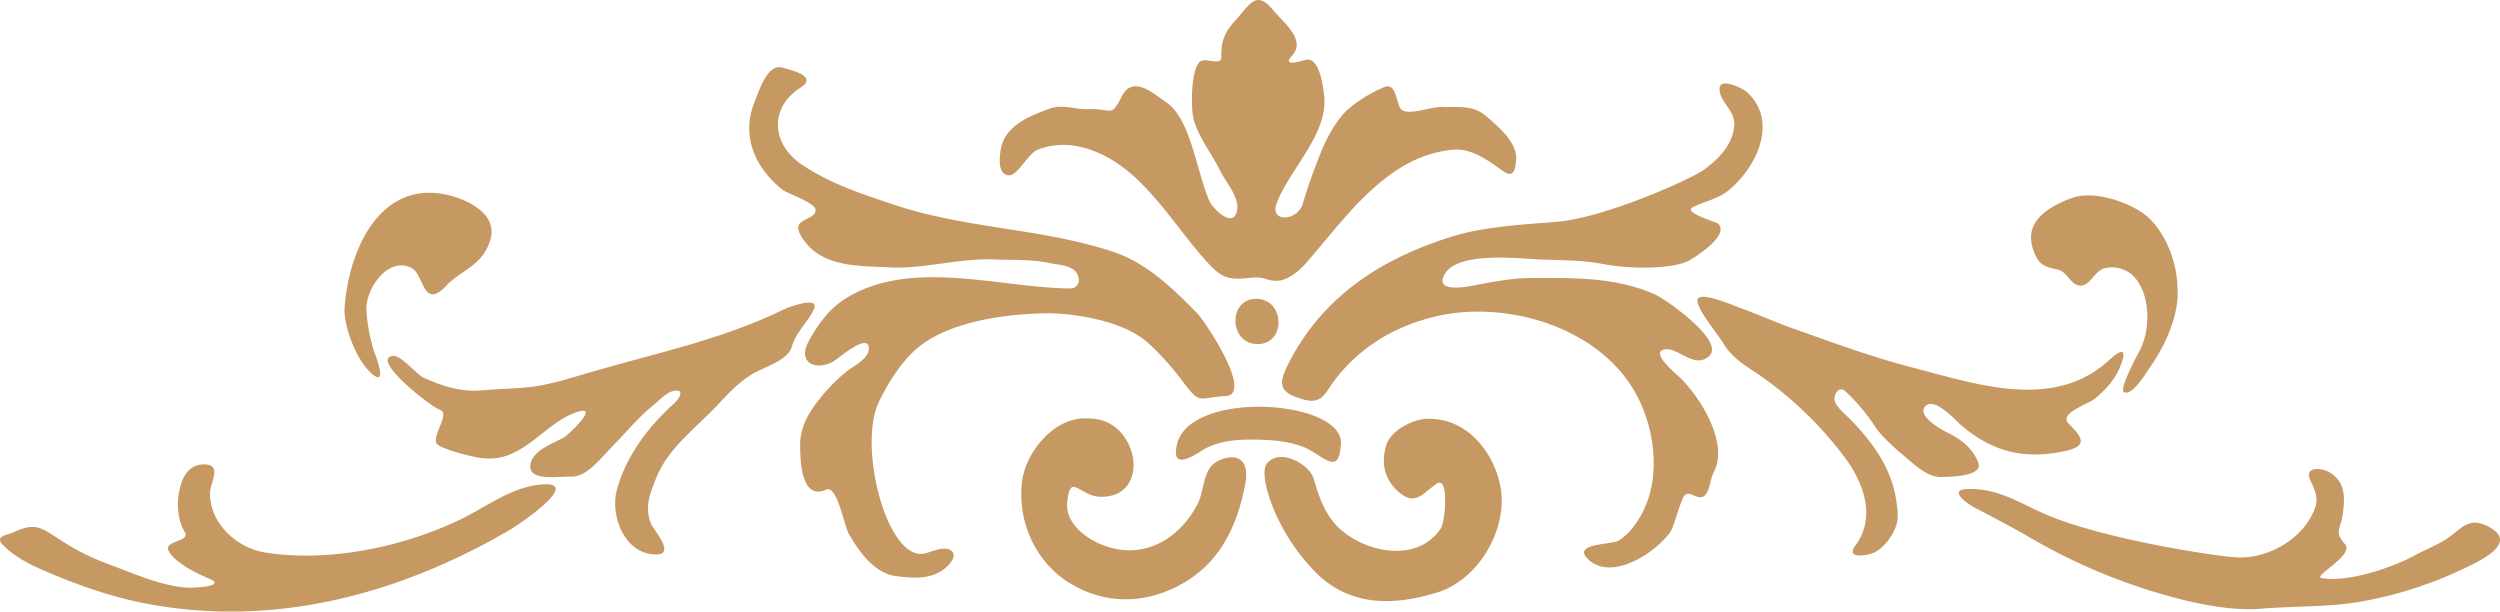 <svg xmlns="http://www.w3.org/2000/svg" viewBox="0 0 947.759 231.849"><defs><style>.cls-1{fill:#c69963;}</style></defs><title>border-2-top</title><g id="Layer_2" data-name="Layer 2"><g id="Capa_1" data-name="Capa 1"><path class="cls-1" d="M296.691,71.963c1.894,1.492,12.8,4.965,12.5,7.812-.432,4.08-9.411,2.834-5.688,9.372,7.079,12.431,21.738,11.549,33.465,12.215,13.048.741,26.648-3.572,39.981-2.995,7.1.307,13.8-.138,20.736,1.325,2.936.621,6.688.675,9.233,2.488,2.9,2.064,3.067,7.231-1.48,7.18-26.718-.3-60.227-11.6-84.939,3.858-6.3,3.936-10.584,9.982-14.054,16.412-3.983,7.383,2.1,11.059,9.2,7.6,1.576-.768,13.985-11.926,13.728-4.871-.134,3.675-5.917,6.513-8.321,8.388a63.522,63.522,0,0,0-10.185,10.292c-4.306,5.325-7.59,10.9-7.539,17.8s.7,20.888,9.9,16.784c4.136-1.845,6.762,13.575,8.542,16.71,3.792,6.68,9.655,15.051,18.038,16.085,5.707.7,11.916,1.375,17.269-2.077,1.574-1.014,5.88-4.8,4.007-7.112-2.194-2.708-7.418-.268-10.019.486-14.5,4.2-26-40.071-17.961-57.14,3.141-6.67,7.55-13.738,12.794-18.894,11.755-11.556,34.049-14.546,50.244-14.916,8.43-.193,28.674,2.059,38.913,11.06a102.333,102.333,0,0,1,13.258,14.72c7,9.184,5.633,6.195,16.321,5.6,10.77-.595-7.8-28.374-10.834-31.455-9.208-9.344-19.028-19.041-32.065-23.323-27.044-8.884-55.554-8.65-82.631-17.7-12.09-4.038-24.372-8-35.066-15.222-11.5-7.768-12.641-21.5-.547-29.232,7.007-4.477-4.227-6.764-6.818-7.558-5.861-1.8-9.093,9.378-10.589,12.976C280.785,51.378,286.291,63.773,296.691,71.963Z"/><path class="cls-1" d="M488.148,138.429c-3.863,7.73-2.741,10.417,5.6,12.92,7.787,2.335,8.533-2.572,12.765-7.948,9.551-12.129,22.019-19.484,36.873-23.237,26.737-6.755,62.689,3.456,76.743,29,6.35,11.545,8.9,26.925,4.845,39.549-1.93,6.009-5.877,12.8-11.372,16.245-2.528,1.584-17.709.907-11.683,6.92,8.983,8.962,26.318-2.711,31.453-10.447,1.492-2.247,3.948-13.17,5.661-14,1.092-.529,2.144-.044,3.211.439s2.174.979,3.343.421c2.664-1.278,2.657-6.625,3.965-8.975,6.234-11.188-5.108-28.895-12.684-36.189-1.143-1.1-11.814-9.769-5.706-10.7,2.11-.322,4.316.875,6.586,2.073,3.186,1.68,6.5,3.36,9.848.84,7.481-5.631-16.506-22.081-20.058-23.671-14.767-6.607-30.547-6.314-46.3-6.314-6.839-.068-14.556,1.318-20.854,2.545-1.687.328-16.835,3.908-12.868-3.691,4.915-9.412,29.651-6,37.851-5.772,7.443.206,14.883.221,22.223,1.638,11.076,2.138,27.242,1.913,33.03-1.457,2.795-1.627,15.484-9.8,10.55-13.929-.608-.508-13.486-4.2-9.369-6.189,5.01-2.426,9.788-3.066,14.162-6.846,10.41-9,18.1-25.92,6.329-36.746-1.427-1.311-10.916-6.191-10.42-.782.5,5.437,6.549,7.775,5.5,14.538-1.058,6.786-6.19,11.946-11.52,15.776-4.709,3.386-37.22,18.085-55.433,19.626-13.333,1.129-27.449,1.673-40.338,5.711C523.371,98.145,501.045,112.621,488.148,138.429Z"/><path class="cls-1" d="M382.6,66.481c3.177.041,7.2-8.29,10.72-9.689,13.448-5.335,27.726,1.674,37.57,10.991,10.516,9.953,17.878,22.029,27.616,32.536,5.788,6.244,9.2,5.615,17.034,4.861a13.038,13.038,0,0,1,4.553.639,11.308,11.308,0,0,0,5.038.559c4.156-.809,7.673-3.959,10.35-7.037,14.975-17.221,30.555-40.3,55.363-42.588,5.855-.539,11,2.609,15.654,5.735,4.052,2.724,7.806,6.991,8.281-2.022.344-6.514-6.462-12.151-10.912-16.069-5.02-4.418-9.715-3.806-16.06-3.806-1.775-.281-4.435.281-7.148.842-3.642.755-7.382,1.509-9.206.226-2.4-1.687-1.586-10.907-7-8.512A53.587,53.587,0,0,0,511.31,41.2c-4.7,4.117-8.483,11.307-10.709,16.94-2.5,6.338-4.783,12.43-6.662,19-1.915,6.7-12.608,7.339-10.015.146,4.683-12.988,19.946-26.545,18.035-41.363-.405-3.141-1.687-14.092-6.665-13.3-1.313.208-9.812,3.184-5.447-1.561,5.5-5.981-3.489-12.735-7.139-17.163-6.563-7.965-8.809-2.175-14.231,3.663-4.436,4.778-5.622,8.405-5.483,14.185.045,1.9-1.873,1.615-3.945,1.335-1.768-.24-3.648-.48-4.514.635-2.964,3.816-2.925,14.976-2.37,19.579.848,7.017,7.191,14.794,10.222,21.131,1.979,4.139,7.179,9.859,6.665,14.735-.872,8.277-9.384.011-10.739-3.305-5.015-12.285-7.027-30.862-16.278-37.181-5.182-3.54-12.647-10.2-16.737-2.181-3.186,6.243-3.647,5.7-7.277,5.161a26.088,26.088,0,0,0-5.342-.271,29.756,29.756,0,0,1-5.538-.45c-3.059-.435-6.168-.872-9.154.221-6.425,2.349-14.578,5.423-17.674,12.3C379.2,55.919,377.154,66.41,382.6,66.481Z"/><path class="cls-1" d="M719.327,194.336c.257,1.472.229.423.145-.626C719.371,192.445,719.189,191.18,719.327,194.336Z"/><path class="cls-1" d="M643.489,114.038c.257,3.847,7.633,12.47,9.853,16.155,3.66,6.073,8.725,8.488,14.491,12.585a140.194,140.194,0,0,1,31.293,30.347c7.221,9.475,12.322,22.847,4.281,33.644-4.141,5.562,5.312,3.81,7.636,2.467,4.477-2.585,9.209-9.6,8.284-14.9C718.7,180.1,711.534,169.5,701.989,159.5c-2-2.091-5.327-4.565-6.393-7.361-.788-2.066,1.43-6.2,3.949-3.844a75.132,75.132,0,0,1,11.56,13.778c2.258,3.344,7.242,7.863,10.4,10.471,3.929,3.238,8.936,8.409,14.4,8.293,3-.063,16.085-.137,14.063-5.451-2.008-5.276-6.362-8.8-11.319-11.184-2.029-.979-11.693-6.191-9.016-9.861,3.339-4.577,11.814,5.159,14.045,7.039,11.779,9.927,23.511,12.849,38.688,9.723,9.044-1.863,7.516-4.94,1.972-10.372-4.144-4.061,7.167-7.412,9.707-9.51,4.573-3.776,7.732-7.253,9.886-12.665,2.423-6.09.637-6.657-4.14-2.218-21.122,19.624-50.588,9.241-74.462,3.081-15.539-4.009-30.707-9.6-45.818-14.972-6.82-2.426-13.412-5.444-20.233-7.874C657.42,115.91,643.2,109.739,643.489,114.038Z"/><path class="cls-1" d="M160.607,143.176c-3-1.416-8.684-8.885-11.978-8.249-7.9,1.526,14.6,19.307,18.282,20.518,3.741,1.23-2.91,9.3-1.462,12.6.958,2.183,16.291,5.974,18.6,5.74,14.883,1.179,22.991-14.52,35.651-17.841,7.257-1.9-4.535,9.174-5.89,9.908-4.207,2.282-12.746,5.1-12.778,11.061-.031,5.775,11.967,3.53,15.34,3.777,6.1.445,11.992-7.692,15.742-11.442,5.241-5.242,9.719-10.949,15.516-15.591,2.248-1.8,5.488-5.519,8.651-5.589,3.8-.083.07,4.167-.544,4.716-9.933,8.872-18.353,20.024-21.879,32.861-2.746,9.992,3.117,25,15.32,24.536,6.869-.262-1.523-9.494-2.377-11.618-2.568-6.374-.371-11.561,2.017-17.5,4.547-11.311,15.017-18.807,22.911-27.207,4.5-4.792,8.99-9.818,14.931-12.871,3.957-2.032,12.221-4.767,13.49-9.433,1.522-5.592,5.917-9.185,8.326-14.115,2.762-5.654-9.774-.918-11.354-.143-23.131,11.356-48.384,16.562-73.068,23.748-7.13,2.076-14.631,4.574-22.016,5.546-6.743.888-13.058.756-19.771,1.407C174.95,148.7,167.162,146.272,160.607,143.176Z"/><path class="cls-1" d="M16.968,216.444c12.354,5.266,24.588,9.664,37.69,12.229,48.6,9.513,96.244-3.1,138.482-27.713,3.581-2.087,28.75-19.023,11.57-17.249-11.217,1.157-20.334,8.492-30.292,13.28-21.777,10.47-50.4,16.378-74.237,12.4-10.7-1.788-20.74-11.277-20.565-22.509.062-4.04,5.088-11.324-2.917-10.791-6.044.4-8.067,6.064-8.942,11.191-.758,4.445-.22,10.316,2.209,14.263,2.587,4.2-8.711,3.142-5.793,7.729,2.824,4.44,10.563,8.2,15.247,10.162,5.538,2.324-2.5,3.181-4.234,3.181-10.435,1.357-25.13-5.517-34.735-8.99A87.447,87.447,0,0,1,23.349,205c-7.714-4.909-9.771-7.211-18.264-3.163-1.932.921-7.42,1.265-3.972,4.769C5.485,211.049,11.294,214.026,16.968,216.444Z"/><path class="cls-1" d="M745.813,185.4c-7.574.259.271,5.7,2.265,6.762,7.129,3.786,14.324,7.453,21.3,11.525a221.349,221.349,0,0,0,57,23.405c9.467,2.37,20.937,4.526,30.72,3.681,12.973-1.119,26.5-.475,39.3-2.968a151.452,151.452,0,0,0,35.578-11.273c6.964-3.277,23.7-10.449,11.385-16.9-5.9-3.091-8.651-1.028-13.254,2.758-4.644,3.819-9.664,5.437-14.818,8.233-8.587,4.662-25.359,10.277-35.176,8.528-3.49-.621,12.551-8.716,8.9-12.842-4.257-4.806-1.66-5.462-.843-11.5.868-6.423.958-12.085-5.033-15.76-2.747-1.683-9.874-2.5-7.24,3.122,2.624,5.6,3.4,7.916.188,13.8-5.409,9.9-18.307,16.5-29.589,15.2-5.44-.25-45.65-6.131-68.591-15.189C766.807,191.6,758.33,184.971,745.813,185.4Z"/><path class="cls-1" d="M498.321,216.535c13.161,13.514,29.757,13.184,46.43,8.111,14.412-4.385,24.761-20.649,24.556-35.311-.179-12.77-10.143-30.915-28.161-30.582-6.043.214-13.9,4.715-15.545,9.814-2.014,6.254-1.041,12.558,3.9,17.244,6.8,6.445,9.281,1.644,15.1-2.418,4.843-3.379,3.33,14.354,1.635,16.9-8.962,13.477-28.9,9.081-38.6-.1-5.244-4.963-7.605-11.733-9.534-18.5-1.651-5.789-12.839-11.925-17.717-6.085-3.147,3.768,1.941,16.664,3.826,20.519A76.8,76.8,0,0,0,498.321,216.535Z"/><path class="cls-1" d="M417.275,188.35c19.641.315,14.39-29.686-4.155-29.686-13.017-1.322-24.524,12.6-25.757,24.458-1.544,14.838,5.253,30.373,18.734,38.3,12.967,7.624,27.273,7.556,40.462.758,15.585-8.032,22.387-22.19,25.54-38.724,1.392-7.292-1.33-12.278-9.425-9.157-7.152,2.758-5.657,11.222-8.835,17.133-7.758,14.423-22.415,21.45-37.572,14.439-5.824-2.694-12.355-8.168-11.7-15.28C405.661,178.62,409.15,188.218,417.275,188.35Z"/><path class="cls-1" d="M780.294,102.255c3.483.776,4.79,6.167,8.634,6.032,3.587-.124,5.243-5.755,9.038-6.624a11.9,11.9,0,0,1,10.187,2.368c7.171,6.462,7.4,20.827,2.927,29.027-.99,1.817-7.547,14.161-5.984,15.443,2.928,2.4,8.96-7.851,10.027-9.359,5.879-8.312,11.5-20.637,10.3-31.117-.287-9.63-5.151-20.958-12.022-26.45-5.648-4.513-19.29-9.84-28.3-6.391-7.96,3.048-18,8.405-14.369,19.3C772.734,100.481,774.9,101.057,780.294,102.255Z"/><path class="cls-1" d="M130.6,117.62c-.027,7.246,5.352,21.009,11.566,24.953,4.578,2.905-.4-9.463-.412-9.5a66.576,66.576,0,0,1-2.865-15.735c-.227-7.718,8.091-20.324,17.127-15.75,4.784,2.424,4.284,16.019,12.995,6.89,6.15-6.445,13.877-7.614,16.876-17.558,3.353-11.115-11.891-16.663-19.4-17.6-24.383-3.038-34.59,24.14-35.853,43.367a5.139,5.139,0,0,0-.037.517C130.539,118.812,130.57,118.287,130.6,117.62Z"/><path class="cls-1" d="M494.808,169.725c6.411,2.721,12.692,10.942,13.446-.616,3.114-17.375-56.854-21.97-62.041-.746-2.418,9.889,5.6,4.918,9.447,2.444,5.285-3.4,12.089-4.168,18.224-4.169C480.8,166.635,488.366,166.991,494.808,169.725Z"/><path class="cls-1" d="M476.276,113.264c-10.8-.068-10.433,17.142.411,17.184C487.756,130.491,487.1,113.331,476.276,113.264Z"/></g></g></svg>